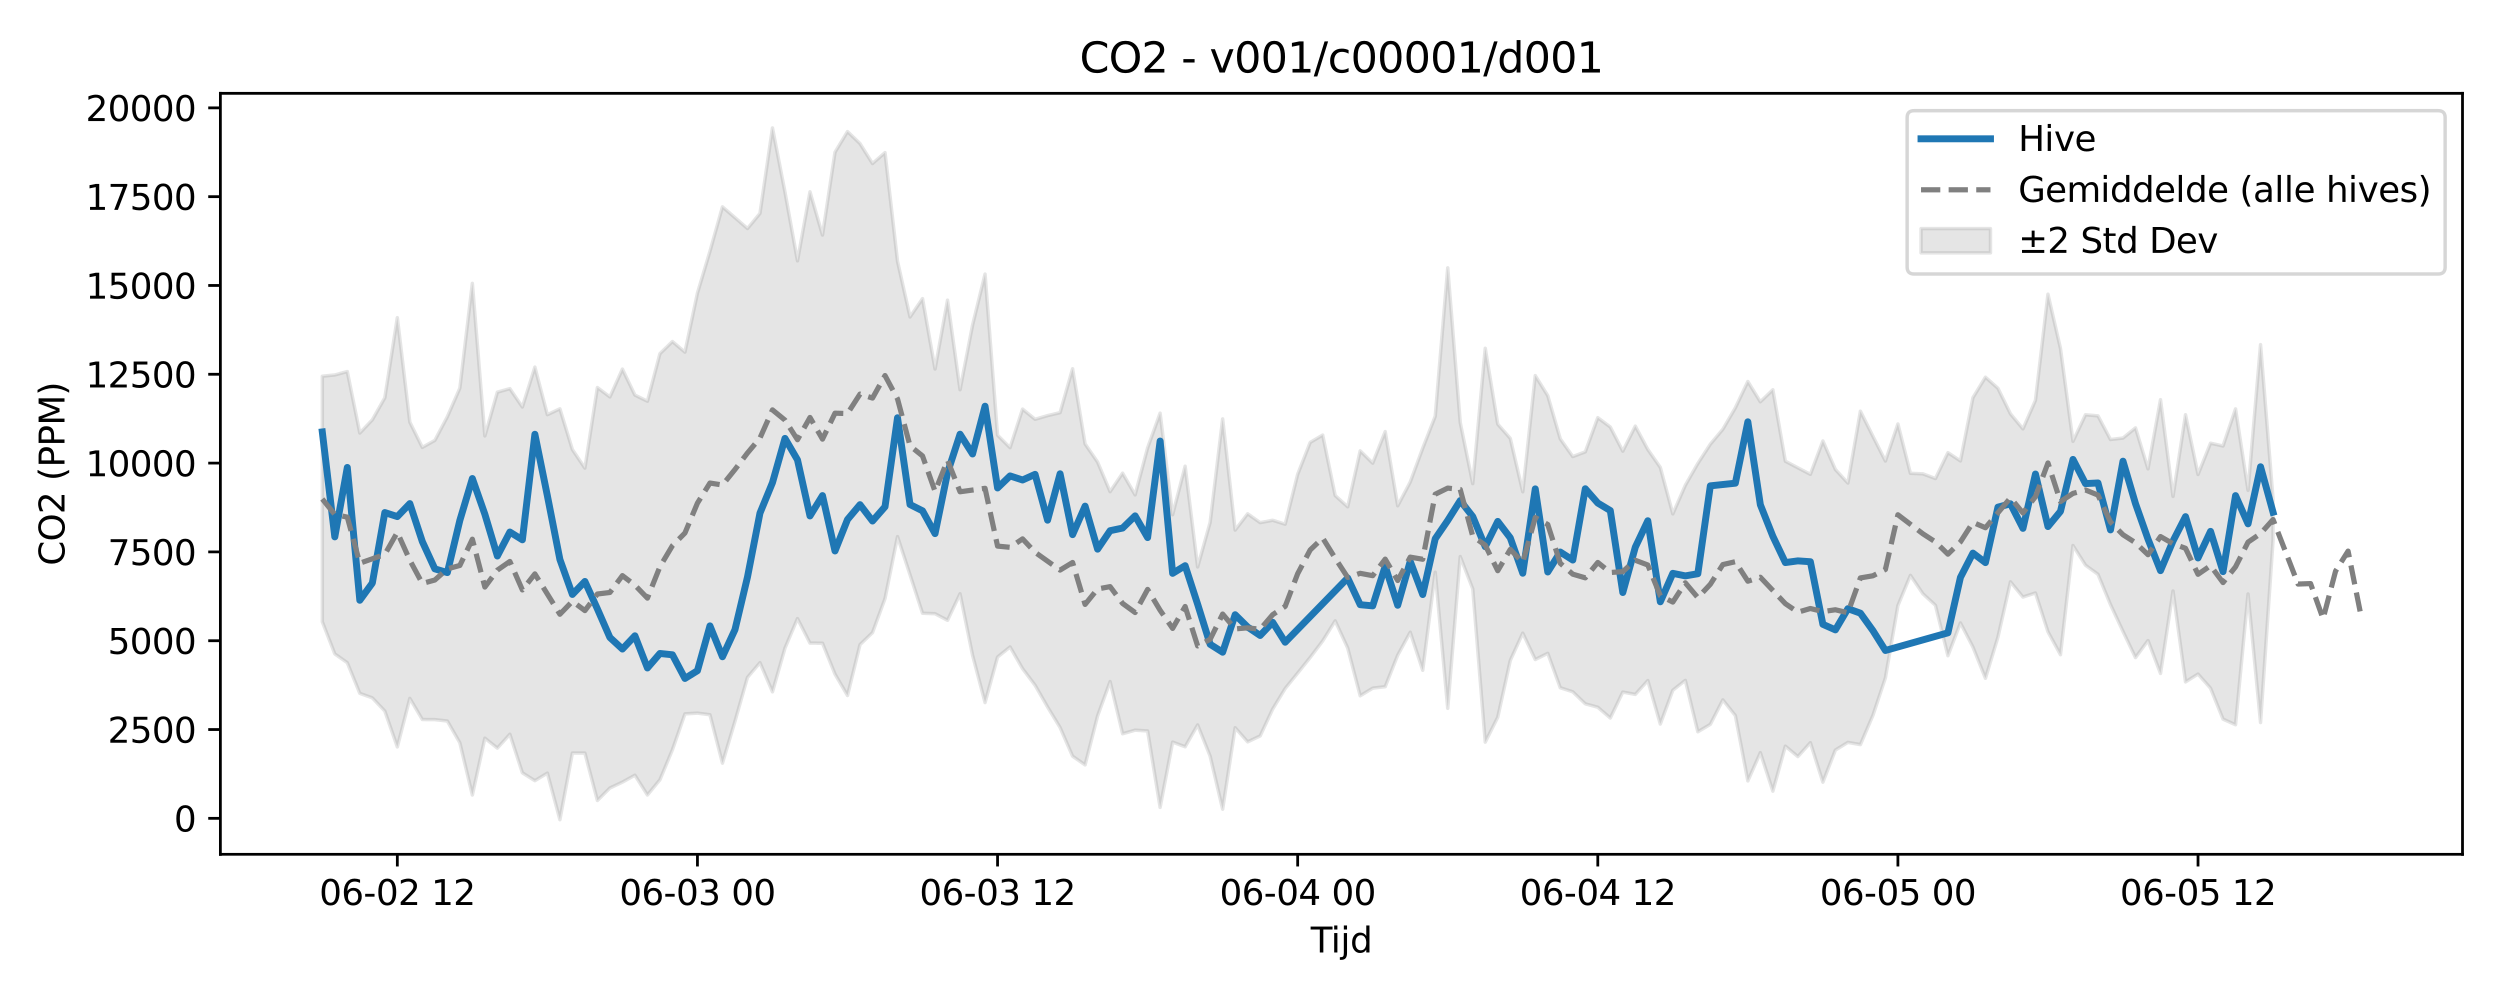 <?xml version="1.0" encoding="utf-8" standalone="no"?>
<!DOCTYPE svg PUBLIC "-//W3C//DTD SVG 1.1//EN"
  "http://www.w3.org/Graphics/SVG/1.1/DTD/svg11.dtd">
<svg xmlns:xlink="http://www.w3.org/1999/xlink" width="720pt" height="288pt" viewBox="0 0 720 288" xmlns="http://www.w3.org/2000/svg" version="1.1">
 <defs>
  <style type="text/css">*{stroke-linejoin: round; stroke-linecap: butt}</style>
 </defs>
 <g id="figure_1">
  <g id="patch_1">
   <path d="M 0 288 
L 720 288 
L 720 0 
L 0 0 
z
" style="fill: #ffffff"/>
  </g>
  <g id="axes_1">
   <g id="patch_2">
    <path d="M 63.47 246.04 
L 709.2 246.04 
L 709.2 26.88 
L 63.47 26.88 
z
" style="fill: #ffffff"/>
   </g>
   <g id="FillBetweenPolyCollection_1">
    <defs>
     <path id="mb7b25cd490" d="M 92.821 -179.649 
L 92.821 -108.94 
L 96.423 -99.675 
L 100.024 -97.133 
L 103.626 -88.314 
L 107.227 -87.012 
L 110.828 -83.213 
L 114.43 -72.883 
L 118.031 -86.874 
L 121.633 -80.772 
L 125.234 -80.747 
L 128.835 -80.342 
L 132.437 -74.076 
L 136.038 -59.028 
L 139.639 -75.405 
L 143.241 -72.541 
L 146.842 -76.539 
L 150.444 -65.428 
L 154.045 -63.16 
L 157.646 -65.345 
L 161.248 -51.922 
L 164.849 -71.128 
L 168.451 -71.117 
L 172.052 -57.455 
L 175.653 -61.055 
L 179.255 -62.745 
L 182.856 -64.737 
L 186.458 -59.037 
L 190.059 -63.426 
L 193.66 -72.067 
L 197.262 -82.403 
L 200.863 -82.618 
L 204.465 -82.153 
L 208.066 -68.209 
L 211.667 -80.244 
L 215.269 -92.896 
L 218.87 -97.152 
L 222.472 -88.748 
L 226.073 -101.334 
L 229.674 -109.847 
L 233.276 -102.78 
L 236.877 -102.758 
L 240.479 -93.853 
L 244.08 -87.694 
L 247.681 -102.353 
L 251.283 -105.808 
L 254.884 -115.62 
L 258.486 -133.458 
L 262.087 -122.473 
L 265.688 -111.38 
L 269.29 -111.251 
L 272.891 -109.346 
L 276.492 -116.989 
L 280.094 -99.314 
L 283.695 -85.659 
L 287.297 -98.775 
L 290.898 -101.677 
L 294.499 -95.427 
L 298.101 -90.651 
L 301.702 -84.391 
L 305.304 -78.47 
L 308.905 -70.212 
L 312.506 -67.707 
L 316.108 -81.826 
L 319.709 -91.708 
L 323.311 -76.673 
L 326.912 -77.708 
L 330.513 -77.48 
L 334.115 -55.468 
L 337.716 -74.274 
L 341.318 -72.922 
L 344.919 -79.229 
L 348.52 -70.224 
L 352.122 -54.949 
L 355.723 -78.418 
L 359.325 -74.336 
L 362.926 -76.053 
L 366.527 -83.774 
L 370.129 -89.702 
L 373.73 -94.149 
L 377.332 -98.644 
L 380.933 -103.402 
L 384.534 -109.195 
L 388.136 -101.37 
L 391.737 -87.606 
L 395.338 -89.803 
L 398.94 -90.233 
L 402.541 -99.302 
L 406.143 -105.922 
L 409.744 -94.956 
L 413.345 -123.201 
L 416.947 -83.991 
L 420.548 -127.722 
L 424.15 -118.406 
L 427.751 -74.262 
L 431.352 -81.434 
L 434.954 -97.772 
L 438.555 -105.661 
L 442.157 -98.048 
L 445.758 -99.842 
L 449.359 -89.931 
L 452.961 -88.764 
L 456.562 -85.301 
L 460.164 -84.313 
L 463.765 -81.213 
L 467.366 -88.68 
L 470.968 -88.005 
L 474.569 -92 
L 478.171 -79.476 
L 481.772 -89.213 
L 485.373 -92.055 
L 488.975 -77.242 
L 492.576 -79.384 
L 496.178 -86.43 
L 499.779 -81.914 
L 503.38 -63.091 
L 506.982 -71.228 
L 510.583 -60.145 
L 514.184 -73.108 
L 517.786 -70.102 
L 521.387 -74.11 
L 524.989 -62.725 
L 528.59 -71.981 
L 532.191 -74.19 
L 535.793 -73.548 
L 539.394 -81.959 
L 542.996 -92.772 
L 546.597 -113.596 
L 550.198 -122.294 
L 553.8 -116.986 
L 557.401 -113.67 
L 561.003 -99.153 
L 564.604 -108.599 
L 568.205 -101.647 
L 571.807 -92.654 
L 575.408 -104.507 
L 579.01 -120.435 
L 582.611 -116.047 
L 586.212 -117.224 
L 589.814 -106.053 
L 593.415 -99.44 
L 597.017 -130.904 
L 600.618 -125.226 
L 604.219 -122.598 
L 607.821 -113.88 
L 611.422 -106.156 
L 615.024 -98.61 
L 618.625 -103.528 
L 622.226 -94.041 
L 625.828 -117.793 
L 629.429 -91.606 
L 633.031 -93.866 
L 636.632 -89.801 
L 640.233 -80.89 
L 643.835 -79.266 
L 647.436 -116.949 
L 651.037 -79.905 
L 654.639 -132.373 
L 654.639 -144.358 
L 654.639 -144.358 
L 651.037 -188.748 
L 647.436 -146.783 
L 643.835 -170.245 
L 640.233 -159.554 
L 636.632 -160.365 
L 633.031 -151.342 
L 629.429 -168.569 
L 625.828 -145.019 
L 622.226 -172.901 
L 618.625 -152.961 
L 615.024 -164.773 
L 611.422 -161.843 
L 607.821 -161.42 
L 604.219 -168.235 
L 600.618 -168.548 
L 597.017 -160.898 
L 593.415 -187.644 
L 589.814 -203.274 
L 586.212 -172.707 
L 582.611 -164.49 
L 579.01 -168.82 
L 575.408 -176.174 
L 571.807 -179.372 
L 568.205 -173.466 
L 564.604 -155.255 
L 561.003 -157.644 
L 557.401 -150.18 
L 553.8 -151.536 
L 550.198 -151.687 
L 546.597 -165.903 
L 542.996 -155.223 
L 539.394 -162.387 
L 535.793 -169.575 
L 532.191 -148.878 
L 528.59 -152.792 
L 524.989 -161.001 
L 521.387 -151.392 
L 517.786 -153.276 
L 514.184 -155.173 
L 510.583 -175.746 
L 506.982 -172.283 
L 503.38 -178.134 
L 499.779 -170.548 
L 496.178 -164.375 
L 492.576 -160.075 
L 488.975 -154.521 
L 485.373 -148.239 
L 481.772 -139.997 
L 478.171 -153.389 
L 474.569 -158.559 
L 470.968 -165.279 
L 467.366 -158.064 
L 463.765 -165.025 
L 460.164 -167.708 
L 456.562 -157.866 
L 452.961 -156.508 
L 449.359 -161.613 
L 445.758 -174.044 
L 442.157 -179.834 
L 438.555 -146.352 
L 434.954 -161.759 
L 431.352 -165.844 
L 427.751 -187.699 
L 424.15 -148.713 
L 420.548 -166.329 
L 416.947 -210.866 
L 413.345 -168.121 
L 409.744 -158.907 
L 406.143 -149.166 
L 402.541 -142.337 
L 398.94 -163.704 
L 395.338 -154.611 
L 391.737 -158.155 
L 388.136 -142.032 
L 384.534 -145.288 
L 380.933 -162.704 
L 377.332 -160.578 
L 373.73 -151.399 
L 370.129 -137.027 
L 366.527 -138.168 
L 362.926 -137.485 
L 359.325 -140.029 
L 355.723 -135.332 
L 352.122 -167.361 
L 348.52 -137.544 
L 344.919 -124.718 
L 341.318 -153.734 
L 337.716 -139.76 
L 334.115 -169.011 
L 330.513 -159.015 
L 326.912 -145.474 
L 323.311 -151.736 
L 319.709 -146.394 
L 316.108 -154.927 
L 312.506 -160.161 
L 308.905 -181.798 
L 305.304 -169.161 
L 301.702 -168.302 
L 298.101 -167.244 
L 294.499 -170.182 
L 290.898 -159.071 
L 287.297 -162.669 
L 283.695 -209.066 
L 280.094 -194.357 
L 276.492 -175.751 
L 272.891 -201.558 
L 269.29 -181.722 
L 265.688 -201.997 
L 262.087 -196.712 
L 258.486 -212.756 
L 254.884 -244.054 
L 251.283 -240.908 
L 247.681 -246.646 
L 244.08 -250.106 
L 240.479 -244.151 
L 236.877 -220.302 
L 233.276 -232.76 
L 229.674 -212.872 
L 226.073 -232.686 
L 222.472 -251.158 
L 218.87 -226.536 
L 215.269 -222.183 
L 211.667 -225.323 
L 208.066 -228.429 
L 204.465 -215.618 
L 200.863 -203.591 
L 197.262 -186.586 
L 193.66 -189.642 
L 190.059 -186.147 
L 186.458 -172.445 
L 182.856 -174.217 
L 179.255 -181.702 
L 175.653 -173.677 
L 172.052 -176.391 
L 168.451 -153.179 
L 164.849 -158.526 
L 161.248 -170.269 
L 157.646 -168.569 
L 154.045 -182.279 
L 150.444 -170.776 
L 146.842 -176.071 
L 143.241 -175.058 
L 139.639 -162.447 
L 136.038 -206.391 
L 132.437 -176.218 
L 128.835 -167.98 
L 125.234 -161.168 
L 121.633 -159.151 
L 118.031 -166.44 
L 114.43 -196.514 
L 110.828 -173.44 
L 107.227 -167.089 
L 103.626 -163.283 
L 100.024 -180.995 
L 96.423 -180.016 
L 92.821 -179.649 
z
" style="stroke: #808080; stroke-opacity: 0.2"/>
    </defs>
    <g clip-path="url(#p6c49839251)">
     <use xlink:href="#mb7b25cd490" x="0" y="288" style="fill: #808080; fill-opacity: 0.2; stroke: #808080; stroke-opacity: 0.2"/>
    </g>
   </g>
   <g id="matplotlib.axis_1">
    <g id="xtick_1">
     <g id="line2d_1">
      <defs>
       <path id="mc480ffbf73" d="M 0 0 
L 0 3.5 
" style="stroke: #000000; stroke-width: 0.8"/>
      </defs>
      <g>
       <use xlink:href="#mc480ffbf73" x="114.43" y="246.04" style="stroke: #000000; stroke-width: 0.8"/>
      </g>
     </g>
     <g id="text_1">
      <!-- 06-02 12 -->
      <g transform="translate(91.949 260.638) scale(0.1 -0.1)">
       <defs>
        <path id="DejaVuSans-30" d="M 2034 4250 
Q 1547 4250 1301 3770 
Q 1056 3291 1056 2328 
Q 1056 1369 1301 889 
Q 1547 409 2034 409 
Q 2525 409 2770 889 
Q 3016 1369 3016 2328 
Q 3016 3291 2770 3770 
Q 2525 4250 2034 4250 
z
M 2034 4750 
Q 2819 4750 3233 4129 
Q 3647 3509 3647 2328 
Q 3647 1150 3233 529 
Q 2819 -91 2034 -91 
Q 1250 -91 836 529 
Q 422 1150 422 2328 
Q 422 3509 836 4129 
Q 1250 4750 2034 4750 
z
" transform="scale(0.016)"/>
        <path id="DejaVuSans-36" d="M 2113 2584 
Q 1688 2584 1439 2293 
Q 1191 2003 1191 1497 
Q 1191 994 1439 701 
Q 1688 409 2113 409 
Q 2538 409 2786 701 
Q 3034 994 3034 1497 
Q 3034 2003 2786 2293 
Q 2538 2584 2113 2584 
z
M 3366 4563 
L 3366 3988 
Q 3128 4100 2886 4159 
Q 2644 4219 2406 4219 
Q 1781 4219 1451 3797 
Q 1122 3375 1075 2522 
Q 1259 2794 1537 2939 
Q 1816 3084 2150 3084 
Q 2853 3084 3261 2657 
Q 3669 2231 3669 1497 
Q 3669 778 3244 343 
Q 2819 -91 2113 -91 
Q 1303 -91 875 529 
Q 447 1150 447 2328 
Q 447 3434 972 4092 
Q 1497 4750 2381 4750 
Q 2619 4750 2861 4703 
Q 3103 4656 3366 4563 
z
" transform="scale(0.016)"/>
        <path id="DejaVuSans-2d" d="M 313 2009 
L 1997 2009 
L 1997 1497 
L 313 1497 
L 313 2009 
z
" transform="scale(0.016)"/>
        <path id="DejaVuSans-32" d="M 1228 531 
L 3431 531 
L 3431 0 
L 469 0 
L 469 531 
Q 828 903 1448 1529 
Q 2069 2156 2228 2338 
Q 2531 2678 2651 2914 
Q 2772 3150 2772 3378 
Q 2772 3750 2511 3984 
Q 2250 4219 1831 4219 
Q 1534 4219 1204 4116 
Q 875 4013 500 3803 
L 500 4441 
Q 881 4594 1212 4672 
Q 1544 4750 1819 4750 
Q 2544 4750 2975 4387 
Q 3406 4025 3406 3419 
Q 3406 3131 3298 2873 
Q 3191 2616 2906 2266 
Q 2828 2175 2409 1742 
Q 1991 1309 1228 531 
z
" transform="scale(0.016)"/>
        <path id="DejaVuSans-20" transform="scale(0.016)"/>
        <path id="DejaVuSans-31" d="M 794 531 
L 1825 531 
L 1825 4091 
L 703 3866 
L 703 4441 
L 1819 4666 
L 2450 4666 
L 2450 531 
L 3481 531 
L 3481 0 
L 794 0 
L 794 531 
z
" transform="scale(0.016)"/>
       </defs>
       <use xlink:href="#DejaVuSans-30"/>
       <use xlink:href="#DejaVuSans-36" transform="translate(63.623 0)"/>
       <use xlink:href="#DejaVuSans-2d" transform="translate(127.246 0)"/>
       <use xlink:href="#DejaVuSans-30" transform="translate(163.33 0)"/>
       <use xlink:href="#DejaVuSans-32" transform="translate(226.953 0)"/>
       <use xlink:href="#DejaVuSans-20" transform="translate(290.576 0)"/>
       <use xlink:href="#DejaVuSans-31" transform="translate(322.363 0)"/>
       <use xlink:href="#DejaVuSans-32" transform="translate(385.986 0)"/>
      </g>
     </g>
    </g>
    <g id="xtick_2">
     <g id="line2d_2">
      <g>
       <use xlink:href="#mc480ffbf73" x="200.863" y="246.04" style="stroke: #000000; stroke-width: 0.8"/>
      </g>
     </g>
     <g id="text_2">
      <!-- 06-03 00 -->
      <g transform="translate(178.383 260.638) scale(0.1 -0.1)">
       <defs>
        <path id="DejaVuSans-33" d="M 2597 2516 
Q 3050 2419 3304 2112 
Q 3559 1806 3559 1356 
Q 3559 666 3084 287 
Q 2609 -91 1734 -91 
Q 1441 -91 1130 -33 
Q 819 25 488 141 
L 488 750 
Q 750 597 1062 519 
Q 1375 441 1716 441 
Q 2309 441 2620 675 
Q 2931 909 2931 1356 
Q 2931 1769 2642 2001 
Q 2353 2234 1838 2234 
L 1294 2234 
L 1294 2753 
L 1863 2753 
Q 2328 2753 2575 2939 
Q 2822 3125 2822 3475 
Q 2822 3834 2567 4026 
Q 2313 4219 1838 4219 
Q 1578 4219 1281 4162 
Q 984 4106 628 3988 
L 628 4550 
Q 988 4650 1302 4700 
Q 1616 4750 1894 4750 
Q 2613 4750 3031 4423 
Q 3450 4097 3450 3541 
Q 3450 3153 3228 2886 
Q 3006 2619 2597 2516 
z
" transform="scale(0.016)"/>
       </defs>
       <use xlink:href="#DejaVuSans-30"/>
       <use xlink:href="#DejaVuSans-36" transform="translate(63.623 0)"/>
       <use xlink:href="#DejaVuSans-2d" transform="translate(127.246 0)"/>
       <use xlink:href="#DejaVuSans-30" transform="translate(163.33 0)"/>
       <use xlink:href="#DejaVuSans-33" transform="translate(226.953 0)"/>
       <use xlink:href="#DejaVuSans-20" transform="translate(290.576 0)"/>
       <use xlink:href="#DejaVuSans-30" transform="translate(322.363 0)"/>
       <use xlink:href="#DejaVuSans-30" transform="translate(385.986 0)"/>
      </g>
     </g>
    </g>
    <g id="xtick_3">
     <g id="line2d_3">
      <g>
       <use xlink:href="#mc480ffbf73" x="287.297" y="246.04" style="stroke: #000000; stroke-width: 0.8"/>
      </g>
     </g>
     <g id="text_3">
      <!-- 06-03 12 -->
      <g transform="translate(264.816 260.638) scale(0.1 -0.1)">
       <use xlink:href="#DejaVuSans-30"/>
       <use xlink:href="#DejaVuSans-36" transform="translate(63.623 0)"/>
       <use xlink:href="#DejaVuSans-2d" transform="translate(127.246 0)"/>
       <use xlink:href="#DejaVuSans-30" transform="translate(163.33 0)"/>
       <use xlink:href="#DejaVuSans-33" transform="translate(226.953 0)"/>
       <use xlink:href="#DejaVuSans-20" transform="translate(290.576 0)"/>
       <use xlink:href="#DejaVuSans-31" transform="translate(322.363 0)"/>
       <use xlink:href="#DejaVuSans-32" transform="translate(385.986 0)"/>
      </g>
     </g>
    </g>
    <g id="xtick_4">
     <g id="line2d_4">
      <g>
       <use xlink:href="#mc480ffbf73" x="373.73" y="246.04" style="stroke: #000000; stroke-width: 0.8"/>
      </g>
     </g>
     <g id="text_4">
      <!-- 06-04 00 -->
      <g transform="translate(351.25 260.638) scale(0.1 -0.1)">
       <defs>
        <path id="DejaVuSans-34" d="M 2419 4116 
L 825 1625 
L 2419 1625 
L 2419 4116 
z
M 2253 4666 
L 3047 4666 
L 3047 1625 
L 3713 1625 
L 3713 1100 
L 3047 1100 
L 3047 0 
L 2419 0 
L 2419 1100 
L 313 1100 
L 313 1709 
L 2253 4666 
z
" transform="scale(0.016)"/>
       </defs>
       <use xlink:href="#DejaVuSans-30"/>
       <use xlink:href="#DejaVuSans-36" transform="translate(63.623 0)"/>
       <use xlink:href="#DejaVuSans-2d" transform="translate(127.246 0)"/>
       <use xlink:href="#DejaVuSans-30" transform="translate(163.33 0)"/>
       <use xlink:href="#DejaVuSans-34" transform="translate(226.953 0)"/>
       <use xlink:href="#DejaVuSans-20" transform="translate(290.576 0)"/>
       <use xlink:href="#DejaVuSans-30" transform="translate(322.363 0)"/>
       <use xlink:href="#DejaVuSans-30" transform="translate(385.986 0)"/>
      </g>
     </g>
    </g>
    <g id="xtick_5">
     <g id="line2d_5">
      <g>
       <use xlink:href="#mc480ffbf73" x="460.164" y="246.04" style="stroke: #000000; stroke-width: 0.8"/>
      </g>
     </g>
     <g id="text_5">
      <!-- 06-04 12 -->
      <g transform="translate(437.683 260.638) scale(0.1 -0.1)">
       <use xlink:href="#DejaVuSans-30"/>
       <use xlink:href="#DejaVuSans-36" transform="translate(63.623 0)"/>
       <use xlink:href="#DejaVuSans-2d" transform="translate(127.246 0)"/>
       <use xlink:href="#DejaVuSans-30" transform="translate(163.33 0)"/>
       <use xlink:href="#DejaVuSans-34" transform="translate(226.953 0)"/>
       <use xlink:href="#DejaVuSans-20" transform="translate(290.576 0)"/>
       <use xlink:href="#DejaVuSans-31" transform="translate(322.363 0)"/>
       <use xlink:href="#DejaVuSans-32" transform="translate(385.986 0)"/>
      </g>
     </g>
    </g>
    <g id="xtick_6">
     <g id="line2d_6">
      <g>
       <use xlink:href="#mc480ffbf73" x="546.597" y="246.04" style="stroke: #000000; stroke-width: 0.8"/>
      </g>
     </g>
     <g id="text_6">
      <!-- 06-05 00 -->
      <g transform="translate(524.117 260.638) scale(0.1 -0.1)">
       <defs>
        <path id="DejaVuSans-35" d="M 691 4666 
L 3169 4666 
L 3169 4134 
L 1269 4134 
L 1269 2991 
Q 1406 3038 1543 3061 
Q 1681 3084 1819 3084 
Q 2600 3084 3056 2656 
Q 3513 2228 3513 1497 
Q 3513 744 3044 326 
Q 2575 -91 1722 -91 
Q 1428 -91 1123 -41 
Q 819 9 494 109 
L 494 744 
Q 775 591 1075 516 
Q 1375 441 1709 441 
Q 2250 441 2565 725 
Q 2881 1009 2881 1497 
Q 2881 1984 2565 2268 
Q 2250 2553 1709 2553 
Q 1456 2553 1204 2497 
Q 953 2441 691 2322 
L 691 4666 
z
" transform="scale(0.016)"/>
       </defs>
       <use xlink:href="#DejaVuSans-30"/>
       <use xlink:href="#DejaVuSans-36" transform="translate(63.623 0)"/>
       <use xlink:href="#DejaVuSans-2d" transform="translate(127.246 0)"/>
       <use xlink:href="#DejaVuSans-30" transform="translate(163.33 0)"/>
       <use xlink:href="#DejaVuSans-35" transform="translate(226.953 0)"/>
       <use xlink:href="#DejaVuSans-20" transform="translate(290.576 0)"/>
       <use xlink:href="#DejaVuSans-30" transform="translate(322.363 0)"/>
       <use xlink:href="#DejaVuSans-30" transform="translate(385.986 0)"/>
      </g>
     </g>
    </g>
    <g id="xtick_7">
     <g id="line2d_7">
      <g>
       <use xlink:href="#mc480ffbf73" x="633.031" y="246.04" style="stroke: #000000; stroke-width: 0.8"/>
      </g>
     </g>
     <g id="text_7">
      <!-- 06-05 12 -->
      <g transform="translate(610.55 260.638) scale(0.1 -0.1)">
       <use xlink:href="#DejaVuSans-30"/>
       <use xlink:href="#DejaVuSans-36" transform="translate(63.623 0)"/>
       <use xlink:href="#DejaVuSans-2d" transform="translate(127.246 0)"/>
       <use xlink:href="#DejaVuSans-30" transform="translate(163.33 0)"/>
       <use xlink:href="#DejaVuSans-35" transform="translate(226.953 0)"/>
       <use xlink:href="#DejaVuSans-20" transform="translate(290.576 0)"/>
       <use xlink:href="#DejaVuSans-31" transform="translate(322.363 0)"/>
       <use xlink:href="#DejaVuSans-32" transform="translate(385.986 0)"/>
      </g>
     </g>
    </g>
    <g id="text_8">
     <!-- Tijd -->
     <g transform="translate(377.485 274.317) scale(0.1 -0.1)">
      <defs>
       <path id="DejaVuSans-54" d="M -19 4666 
L 3928 4666 
L 3928 4134 
L 2272 4134 
L 2272 0 
L 1638 0 
L 1638 4134 
L -19 4134 
L -19 4666 
z
" transform="scale(0.016)"/>
       <path id="DejaVuSans-69" d="M 603 3500 
L 1178 3500 
L 1178 0 
L 603 0 
L 603 3500 
z
M 603 4863 
L 1178 4863 
L 1178 4134 
L 603 4134 
L 603 4863 
z
" transform="scale(0.016)"/>
       <path id="DejaVuSans-6a" d="M 603 3500 
L 1178 3500 
L 1178 -63 
Q 1178 -731 923 -1031 
Q 669 -1331 103 -1331 
L -116 -1331 
L -116 -844 
L 38 -844 
Q 366 -844 484 -692 
Q 603 -541 603 -63 
L 603 3500 
z
M 603 4863 
L 1178 4863 
L 1178 4134 
L 603 4134 
L 603 4863 
z
" transform="scale(0.016)"/>
       <path id="DejaVuSans-64" d="M 2906 2969 
L 2906 4863 
L 3481 4863 
L 3481 0 
L 2906 0 
L 2906 525 
Q 2725 213 2448 61 
Q 2172 -91 1784 -91 
Q 1150 -91 751 415 
Q 353 922 353 1747 
Q 353 2572 751 3078 
Q 1150 3584 1784 3584 
Q 2172 3584 2448 3432 
Q 2725 3281 2906 2969 
z
M 947 1747 
Q 947 1113 1208 752 
Q 1469 391 1925 391 
Q 2381 391 2643 752 
Q 2906 1113 2906 1747 
Q 2906 2381 2643 2742 
Q 2381 3103 1925 3103 
Q 1469 3103 1208 2742 
Q 947 2381 947 1747 
z
" transform="scale(0.016)"/>
      </defs>
      <use xlink:href="#DejaVuSans-54"/>
      <use xlink:href="#DejaVuSans-69" transform="translate(57.959 0)"/>
      <use xlink:href="#DejaVuSans-6a" transform="translate(85.742 0)"/>
      <use xlink:href="#DejaVuSans-64" transform="translate(113.525 0)"/>
     </g>
    </g>
   </g>
   <g id="matplotlib.axis_2">
    <g id="ytick_1">
     <g id="line2d_8">
      <defs>
       <path id="m40857c6052" d="M 0 0 
L -3.5 0 
" style="stroke: #000000; stroke-width: 0.8"/>
      </defs>
      <g>
       <use xlink:href="#m40857c6052" x="63.47" y="235.682" style="stroke: #000000; stroke-width: 0.8"/>
      </g>
     </g>
     <g id="text_9">
      <!-- 0 -->
      <g transform="translate(50.108 239.481) scale(0.1 -0.1)">
       <use xlink:href="#DejaVuSans-30"/>
      </g>
     </g>
    </g>
    <g id="ytick_2">
     <g id="line2d_9">
      <g>
       <use xlink:href="#m40857c6052" x="63.47" y="210.104" style="stroke: #000000; stroke-width: 0.8"/>
      </g>
     </g>
     <g id="text_10">
      <!-- 2500 -->
      <g transform="translate(31.02 213.903) scale(0.1 -0.1)">
       <use xlink:href="#DejaVuSans-32"/>
       <use xlink:href="#DejaVuSans-35" transform="translate(63.623 0)"/>
       <use xlink:href="#DejaVuSans-30" transform="translate(127.246 0)"/>
       <use xlink:href="#DejaVuSans-30" transform="translate(190.869 0)"/>
      </g>
     </g>
    </g>
    <g id="ytick_3">
     <g id="line2d_10">
      <g>
       <use xlink:href="#m40857c6052" x="63.47" y="184.527" style="stroke: #000000; stroke-width: 0.8"/>
      </g>
     </g>
     <g id="text_11">
      <!-- 5000 -->
      <g transform="translate(31.02 188.326) scale(0.1 -0.1)">
       <use xlink:href="#DejaVuSans-35"/>
       <use xlink:href="#DejaVuSans-30" transform="translate(63.623 0)"/>
       <use xlink:href="#DejaVuSans-30" transform="translate(127.246 0)"/>
       <use xlink:href="#DejaVuSans-30" transform="translate(190.869 0)"/>
      </g>
     </g>
    </g>
    <g id="ytick_4">
     <g id="line2d_11">
      <g>
       <use xlink:href="#m40857c6052" x="63.47" y="158.949" style="stroke: #000000; stroke-width: 0.8"/>
      </g>
     </g>
     <g id="text_12">
      <!-- 7500 -->
      <g transform="translate(31.02 162.749) scale(0.1 -0.1)">
       <defs>
        <path id="DejaVuSans-37" d="M 525 4666 
L 3525 4666 
L 3525 4397 
L 1831 0 
L 1172 0 
L 2766 4134 
L 525 4134 
L 525 4666 
z
" transform="scale(0.016)"/>
       </defs>
       <use xlink:href="#DejaVuSans-37"/>
       <use xlink:href="#DejaVuSans-35" transform="translate(63.623 0)"/>
       <use xlink:href="#DejaVuSans-30" transform="translate(127.246 0)"/>
       <use xlink:href="#DejaVuSans-30" transform="translate(190.869 0)"/>
      </g>
     </g>
    </g>
    <g id="ytick_5">
     <g id="line2d_12">
      <g>
       <use xlink:href="#m40857c6052" x="63.47" y="133.372" style="stroke: #000000; stroke-width: 0.8"/>
      </g>
     </g>
     <g id="text_13">
      <!-- 10000 -->
      <g transform="translate(24.657 137.171) scale(0.1 -0.1)">
       <use xlink:href="#DejaVuSans-31"/>
       <use xlink:href="#DejaVuSans-30" transform="translate(63.623 0)"/>
       <use xlink:href="#DejaVuSans-30" transform="translate(127.246 0)"/>
       <use xlink:href="#DejaVuSans-30" transform="translate(190.869 0)"/>
       <use xlink:href="#DejaVuSans-30" transform="translate(254.492 0)"/>
      </g>
     </g>
    </g>
    <g id="ytick_6">
     <g id="line2d_13">
      <g>
       <use xlink:href="#m40857c6052" x="63.47" y="107.795" style="stroke: #000000; stroke-width: 0.8"/>
      </g>
     </g>
     <g id="text_14">
      <!-- 12500 -->
      <g transform="translate(24.657 111.594) scale(0.1 -0.1)">
       <use xlink:href="#DejaVuSans-31"/>
       <use xlink:href="#DejaVuSans-32" transform="translate(63.623 0)"/>
       <use xlink:href="#DejaVuSans-35" transform="translate(127.246 0)"/>
       <use xlink:href="#DejaVuSans-30" transform="translate(190.869 0)"/>
       <use xlink:href="#DejaVuSans-30" transform="translate(254.492 0)"/>
      </g>
     </g>
    </g>
    <g id="ytick_7">
     <g id="line2d_14">
      <g>
       <use xlink:href="#m40857c6052" x="63.47" y="82.217" style="stroke: #000000; stroke-width: 0.8"/>
      </g>
     </g>
     <g id="text_15">
      <!-- 15000 -->
      <g transform="translate(24.657 86.016) scale(0.1 -0.1)">
       <use xlink:href="#DejaVuSans-31"/>
       <use xlink:href="#DejaVuSans-35" transform="translate(63.623 0)"/>
       <use xlink:href="#DejaVuSans-30" transform="translate(127.246 0)"/>
       <use xlink:href="#DejaVuSans-30" transform="translate(190.869 0)"/>
       <use xlink:href="#DejaVuSans-30" transform="translate(254.492 0)"/>
      </g>
     </g>
    </g>
    <g id="ytick_8">
     <g id="line2d_15">
      <g>
       <use xlink:href="#m40857c6052" x="63.47" y="56.64" style="stroke: #000000; stroke-width: 0.8"/>
      </g>
     </g>
     <g id="text_16">
      <!-- 17500 -->
      <g transform="translate(24.657 60.439) scale(0.1 -0.1)">
       <use xlink:href="#DejaVuSans-31"/>
       <use xlink:href="#DejaVuSans-37" transform="translate(63.623 0)"/>
       <use xlink:href="#DejaVuSans-35" transform="translate(127.246 0)"/>
       <use xlink:href="#DejaVuSans-30" transform="translate(190.869 0)"/>
       <use xlink:href="#DejaVuSans-30" transform="translate(254.492 0)"/>
      </g>
     </g>
    </g>
    <g id="ytick_9">
     <g id="line2d_16">
      <g>
       <use xlink:href="#m40857c6052" x="63.47" y="31.062" style="stroke: #000000; stroke-width: 0.8"/>
      </g>
     </g>
     <g id="text_17">
      <!-- 20000 -->
      <g transform="translate(24.657 34.862) scale(0.1 -0.1)">
       <use xlink:href="#DejaVuSans-32"/>
       <use xlink:href="#DejaVuSans-30" transform="translate(63.623 0)"/>
       <use xlink:href="#DejaVuSans-30" transform="translate(127.246 0)"/>
       <use xlink:href="#DejaVuSans-30" transform="translate(190.869 0)"/>
       <use xlink:href="#DejaVuSans-30" transform="translate(254.492 0)"/>
      </g>
     </g>
    </g>
    <g id="text_18">
     <!-- CO2 (PPM) -->
     <g transform="translate(18.578 162.903) rotate(-90) scale(0.1 -0.1)">
      <defs>
       <path id="DejaVuSans-43" d="M 4122 4306 
L 4122 3641 
Q 3803 3938 3442 4084 
Q 3081 4231 2675 4231 
Q 1875 4231 1450 3742 
Q 1025 3253 1025 2328 
Q 1025 1406 1450 917 
Q 1875 428 2675 428 
Q 3081 428 3442 575 
Q 3803 722 4122 1019 
L 4122 359 
Q 3791 134 3420 21 
Q 3050 -91 2638 -91 
Q 1578 -91 968 557 
Q 359 1206 359 2328 
Q 359 3453 968 4101 
Q 1578 4750 2638 4750 
Q 3056 4750 3426 4639 
Q 3797 4528 4122 4306 
z
" transform="scale(0.016)"/>
       <path id="DejaVuSans-4f" d="M 2522 4238 
Q 1834 4238 1429 3725 
Q 1025 3213 1025 2328 
Q 1025 1447 1429 934 
Q 1834 422 2522 422 
Q 3209 422 3611 934 
Q 4013 1447 4013 2328 
Q 4013 3213 3611 3725 
Q 3209 4238 2522 4238 
z
M 2522 4750 
Q 3503 4750 4090 4092 
Q 4678 3434 4678 2328 
Q 4678 1225 4090 567 
Q 3503 -91 2522 -91 
Q 1538 -91 948 565 
Q 359 1222 359 2328 
Q 359 3434 948 4092 
Q 1538 4750 2522 4750 
z
" transform="scale(0.016)"/>
       <path id="DejaVuSans-28" d="M 1984 4856 
Q 1566 4138 1362 3434 
Q 1159 2731 1159 2009 
Q 1159 1288 1364 580 
Q 1569 -128 1984 -844 
L 1484 -844 
Q 1016 -109 783 600 
Q 550 1309 550 2009 
Q 550 2706 781 3412 
Q 1013 4119 1484 4856 
L 1984 4856 
z
" transform="scale(0.016)"/>
       <path id="DejaVuSans-50" d="M 1259 4147 
L 1259 2394 
L 2053 2394 
Q 2494 2394 2734 2622 
Q 2975 2850 2975 3272 
Q 2975 3691 2734 3919 
Q 2494 4147 2053 4147 
L 1259 4147 
z
M 628 4666 
L 2053 4666 
Q 2838 4666 3239 4311 
Q 3641 3956 3641 3272 
Q 3641 2581 3239 2228 
Q 2838 1875 2053 1875 
L 1259 1875 
L 1259 0 
L 628 0 
L 628 4666 
z
" transform="scale(0.016)"/>
       <path id="DejaVuSans-4d" d="M 628 4666 
L 1569 4666 
L 2759 1491 
L 3956 4666 
L 4897 4666 
L 4897 0 
L 4281 0 
L 4281 4097 
L 3078 897 
L 2444 897 
L 1241 4097 
L 1241 0 
L 628 0 
L 628 4666 
z
" transform="scale(0.016)"/>
       <path id="DejaVuSans-29" d="M 513 4856 
L 1013 4856 
Q 1481 4119 1714 3412 
Q 1947 2706 1947 2009 
Q 1947 1309 1714 600 
Q 1481 -109 1013 -844 
L 513 -844 
Q 928 -128 1133 580 
Q 1338 1288 1338 2009 
Q 1338 2731 1133 3434 
Q 928 4138 513 4856 
z
" transform="scale(0.016)"/>
      </defs>
      <use xlink:href="#DejaVuSans-43"/>
      <use xlink:href="#DejaVuSans-4f" transform="translate(69.824 0)"/>
      <use xlink:href="#DejaVuSans-32" transform="translate(148.535 0)"/>
      <use xlink:href="#DejaVuSans-20" transform="translate(212.158 0)"/>
      <use xlink:href="#DejaVuSans-28" transform="translate(243.945 0)"/>
      <use xlink:href="#DejaVuSans-50" transform="translate(282.959 0)"/>
      <use xlink:href="#DejaVuSans-50" transform="translate(343.262 0)"/>
      <use xlink:href="#DejaVuSans-4d" transform="translate(403.564 0)"/>
      <use xlink:href="#DejaVuSans-29" transform="translate(489.844 0)"/>
     </g>
    </g>
   </g>
   <g id="line2d_17">
    <path d="M 92.821 124.399 
L 96.423 154.617 
L 100.024 134.63 
L 103.626 172.874 
L 107.227 167.927 
L 110.828 147.613 
L 114.43 148.776 
L 118.031 145.04 
L 121.633 155.976 
L 125.234 163.833 
L 128.835 164.904 
L 132.437 149.857 
L 136.038 137.817 
L 139.639 148.098 
L 143.241 160.131 
L 146.842 153.225 
L 150.444 155.461 
L 154.045 125.075 
L 157.646 142.795 
L 161.248 161.118 
L 164.849 171.199 
L 168.451 167.462 
L 172.052 175.367 
L 175.653 183.599 
L 179.255 186.924 
L 182.856 183.112 
L 186.458 192.374 
L 190.059 188.2 
L 193.66 188.578 
L 197.262 195.395 
L 200.863 193.162 
L 204.465 180.254 
L 208.066 189.144 
L 211.667 181.352 
L 215.269 166.21 
L 218.87 147.777 
L 222.472 138.999 
L 226.073 126.261 
L 229.674 132.444 
L 233.276 148.591 
L 236.877 142.733 
L 240.479 158.677 
L 244.08 149.626 
L 247.681 145.347 
L 251.283 150.054 
L 254.884 145.941 
L 258.486 120.314 
L 262.087 145.305 
L 265.688 147.119 
L 269.29 153.68 
L 272.891 136.148 
L 276.492 125.054 
L 280.094 130.743 
L 283.695 116.992 
L 287.297 140.534 
L 290.898 137.062 
L 294.499 138.237 
L 298.101 136.615 
L 301.702 149.813 
L 305.304 136.455 
L 308.905 153.977 
L 312.506 145.772 
L 316.108 158.158 
L 319.709 152.841 
L 323.311 152.081 
L 326.912 148.57 
L 330.513 154.821 
L 334.115 127.029 
L 337.716 165.122 
L 341.318 162.919 
L 344.919 174.02 
L 348.52 185.557 
L 352.122 187.838 
L 355.723 177.041 
L 359.325 180.591 
L 362.926 183.019 
L 366.527 179.224 
L 370.129 184.962 
L 388.136 166.469 
L 391.737 174.153 
L 395.338 174.49 
L 398.94 163.066 
L 402.541 174.316 
L 406.143 161.664 
L 409.744 171.227 
L 413.345 155.154 
L 416.947 149.888 
L 420.548 144.172 
L 424.15 148.78 
L 427.751 157.44 
L 431.352 150.171 
L 434.954 154.884 
L 438.555 165.088 
L 442.157 140.8 
L 445.758 164.73 
L 449.359 158.985 
L 452.961 161.292 
L 456.562 140.762 
L 460.164 144.875 
L 463.765 147.041 
L 467.366 170.643 
L 470.968 157.582 
L 474.569 149.98 
L 478.171 173.314 
L 481.772 165.122 
L 485.373 165.855 
L 488.975 165.236 
L 492.576 139.923 
L 499.779 139.159 
L 503.38 121.484 
L 506.982 145.373 
L 510.583 154.451 
L 514.184 162.019 
L 517.786 161.531 
L 521.387 161.777 
L 524.989 179.804 
L 528.59 181.403 
L 532.191 175.298 
L 535.793 176.594 
L 539.394 181.608 
L 542.996 187.34 
L 561.003 182.256 
L 564.604 166.295 
L 568.205 159.297 
L 571.807 162.029 
L 575.408 146.058 
L 579.01 145.097 
L 582.611 152.166 
L 586.212 136.523 
L 589.814 151.648 
L 593.415 147.276 
L 597.017 132.318 
L 600.618 139.28 
L 604.219 139.091 
L 607.821 152.611 
L 611.422 132.826 
L 615.024 145.056 
L 618.625 155.266 
L 622.226 164.345 
L 625.828 155.808 
L 629.429 148.795 
L 633.031 160.692 
L 636.632 153.036 
L 640.233 164.631 
L 643.835 142.738 
L 647.436 150.86 
L 651.037 134.433 
L 654.639 147.516 
L 654.639 147.516 
" clip-path="url(#p6c49839251)" style="fill: none; stroke: #1f77b4; stroke-width: 2; stroke-linecap: square"/>
   </g>
   <g id="line2d_18">
    <path d="M 92.821 143.705 
L 96.423 148.155 
L 100.024 148.936 
L 103.626 162.202 
L 110.828 159.673 
L 114.43 153.301 
L 118.031 161.343 
L 121.633 168.038 
L 125.234 167.043 
L 128.835 163.839 
L 132.437 162.853 
L 136.038 155.29 
L 139.639 169.074 
L 143.241 164.201 
L 146.842 161.695 
L 150.444 169.898 
L 154.045 165.281 
L 161.248 176.905 
L 164.849 173.173 
L 168.451 175.852 
L 172.052 171.077 
L 175.653 170.634 
L 179.255 165.777 
L 182.856 168.523 
L 186.458 172.259 
L 190.059 163.213 
L 193.66 157.145 
L 197.262 153.506 
L 200.863 144.895 
L 204.465 139.115 
L 208.066 139.681 
L 211.667 135.216 
L 215.269 130.461 
L 218.87 126.156 
L 222.472 118.047 
L 226.073 120.99 
L 229.674 126.64 
L 233.276 120.23 
L 236.877 126.47 
L 240.479 118.998 
L 244.08 119.1 
L 247.681 113.501 
L 251.283 114.642 
L 254.884 108.163 
L 258.486 114.893 
L 262.087 128.408 
L 265.688 131.312 
L 269.29 141.513 
L 272.891 132.548 
L 276.492 141.63 
L 283.695 140.637 
L 287.297 157.278 
L 290.898 157.626 
L 294.499 155.196 
L 298.101 159.053 
L 305.304 164.184 
L 308.905 161.995 
L 312.506 174.066 
L 316.108 169.623 
L 319.709 168.949 
L 323.311 173.795 
L 326.912 176.409 
L 330.513 169.753 
L 334.115 175.761 
L 337.716 180.983 
L 341.318 174.672 
L 344.919 186.026 
L 348.52 184.116 
L 352.122 176.845 
L 355.723 181.125 
L 359.325 180.817 
L 362.926 181.231 
L 366.527 177.029 
L 370.129 174.636 
L 373.73 165.226 
L 377.332 158.389 
L 380.933 154.947 
L 384.534 160.759 
L 388.136 166.299 
L 391.737 165.119 
L 395.338 165.793 
L 398.94 161.031 
L 402.541 167.181 
L 406.143 160.456 
L 409.744 161.068 
L 413.345 142.339 
L 416.947 140.571 
L 420.548 140.974 
L 424.15 154.44 
L 427.751 157.019 
L 431.352 164.361 
L 434.954 158.234 
L 438.555 161.994 
L 442.157 149.059 
L 445.758 151.057 
L 449.359 162.228 
L 452.961 165.364 
L 456.562 166.416 
L 460.164 161.989 
L 463.765 164.881 
L 467.366 164.628 
L 470.968 161.358 
L 474.569 162.721 
L 478.171 171.568 
L 481.772 173.395 
L 485.373 167.853 
L 488.975 172.118 
L 492.576 168.271 
L 496.178 162.597 
L 499.779 161.769 
L 503.38 167.387 
L 506.982 166.244 
L 514.184 173.86 
L 517.786 176.311 
L 521.387 175.249 
L 524.989 176.137 
L 528.59 175.613 
L 532.191 176.466 
L 535.793 166.438 
L 539.394 165.827 
L 542.996 164.003 
L 546.597 148.251 
L 553.8 153.739 
L 557.401 156.075 
L 561.003 159.602 
L 564.604 156.073 
L 568.205 150.443 
L 571.807 151.987 
L 579.01 143.372 
L 582.611 147.732 
L 586.212 143.035 
L 589.814 133.336 
L 593.415 144.458 
L 597.017 142.099 
L 600.618 141.113 
L 604.219 142.583 
L 607.821 150.35 
L 611.422 154.001 
L 615.024 156.309 
L 618.625 159.755 
L 622.226 154.529 
L 625.828 156.594 
L 629.429 157.912 
L 633.031 165.396 
L 636.632 162.917 
L 640.233 167.778 
L 643.835 163.245 
L 647.436 156.134 
L 651.037 153.674 
L 654.639 149.635 
L 661.842 168.205 
L 665.443 168.075 
L 669.044 178.201 
L 672.646 164.479 
L 676.247 158.719 
L 679.849 176.741 
L 679.849 176.741 
" clip-path="url(#p6c49839251)" style="fill: none; stroke-dasharray: 5.55,2.4; stroke-dashoffset: 0; stroke: #808080; stroke-width: 1.5"/>
   </g>
   <g id="patch_3">
    <path d="M 63.47 246.04 
L 63.47 26.88 
" style="fill: none; stroke: #000000; stroke-width: 0.8; stroke-linejoin: miter; stroke-linecap: square"/>
   </g>
   <g id="patch_4">
    <path d="M 709.2 246.04 
L 709.2 26.88 
" style="fill: none; stroke: #000000; stroke-width: 0.8; stroke-linejoin: miter; stroke-linecap: square"/>
   </g>
   <g id="patch_5">
    <path d="M 63.47 246.04 
L 709.2 246.04 
" style="fill: none; stroke: #000000; stroke-width: 0.8; stroke-linejoin: miter; stroke-linecap: square"/>
   </g>
   <g id="patch_6">
    <path d="M 63.47 26.88 
L 709.2 26.88 
" style="fill: none; stroke: #000000; stroke-width: 0.8; stroke-linejoin: miter; stroke-linecap: square"/>
   </g>
   <g id="text_19">
    <!-- CO2 - v001/c00001/d001 -->
    <g transform="translate(310.932 20.88) scale(0.12 -0.12)">
     <defs>
      <path id="DejaVuSans-76" d="M 191 3500 
L 800 3500 
L 1894 563 
L 2988 3500 
L 3597 3500 
L 2284 0 
L 1503 0 
L 191 3500 
z
" transform="scale(0.016)"/>
      <path id="DejaVuSans-2f" d="M 1625 4666 
L 2156 4666 
L 531 -594 
L 0 -594 
L 1625 4666 
z
" transform="scale(0.016)"/>
      <path id="DejaVuSans-63" d="M 3122 3366 
L 3122 2828 
Q 2878 2963 2633 3030 
Q 2388 3097 2138 3097 
Q 1578 3097 1268 2742 
Q 959 2388 959 1747 
Q 959 1106 1268 751 
Q 1578 397 2138 397 
Q 2388 397 2633 464 
Q 2878 531 3122 666 
L 3122 134 
Q 2881 22 2623 -34 
Q 2366 -91 2075 -91 
Q 1284 -91 818 406 
Q 353 903 353 1747 
Q 353 2603 823 3093 
Q 1294 3584 2113 3584 
Q 2378 3584 2631 3529 
Q 2884 3475 3122 3366 
z
" transform="scale(0.016)"/>
     </defs>
     <use xlink:href="#DejaVuSans-43"/>
     <use xlink:href="#DejaVuSans-4f" transform="translate(69.824 0)"/>
     <use xlink:href="#DejaVuSans-32" transform="translate(148.535 0)"/>
     <use xlink:href="#DejaVuSans-20" transform="translate(212.158 0)"/>
     <use xlink:href="#DejaVuSans-2d" transform="translate(243.945 0)"/>
     <use xlink:href="#DejaVuSans-20" transform="translate(280.029 0)"/>
     <use xlink:href="#DejaVuSans-76" transform="translate(311.816 0)"/>
     <use xlink:href="#DejaVuSans-30" transform="translate(370.996 0)"/>
     <use xlink:href="#DejaVuSans-30" transform="translate(434.619 0)"/>
     <use xlink:href="#DejaVuSans-31" transform="translate(498.242 0)"/>
     <use xlink:href="#DejaVuSans-2f" transform="translate(561.865 0)"/>
     <use xlink:href="#DejaVuSans-63" transform="translate(595.557 0)"/>
     <use xlink:href="#DejaVuSans-30" transform="translate(650.537 0)"/>
     <use xlink:href="#DejaVuSans-30" transform="translate(714.16 0)"/>
     <use xlink:href="#DejaVuSans-30" transform="translate(777.783 0)"/>
     <use xlink:href="#DejaVuSans-30" transform="translate(841.406 0)"/>
     <use xlink:href="#DejaVuSans-31" transform="translate(905.029 0)"/>
     <use xlink:href="#DejaVuSans-2f" transform="translate(968.652 0)"/>
     <use xlink:href="#DejaVuSans-64" transform="translate(1002.344 0)"/>
     <use xlink:href="#DejaVuSans-30" transform="translate(1065.82 0)"/>
     <use xlink:href="#DejaVuSans-30" transform="translate(1129.443 0)"/>
     <use xlink:href="#DejaVuSans-31" transform="translate(1193.066 0)"/>
    </g>
   </g>
   <g id="legend_1">
    <g id="patch_7">
     <path d="M 551.256 78.914 
L 702.2 78.914 
Q 704.2 78.914 704.2 76.914 
L 704.2 33.88 
Q 704.2 31.88 702.2 31.88 
L 551.256 31.88 
Q 549.256 31.88 549.256 33.88 
L 549.256 76.914 
Q 549.256 78.914 551.256 78.914 
z
" style="fill: #ffffff; opacity: 0.8; stroke: #cccccc; stroke-linejoin: miter"/>
    </g>
    <g id="line2d_19">
     <path d="M 553.256 39.978 
L 563.256 39.978 
L 573.256 39.978 
" style="fill: none; stroke: #1f77b4; stroke-width: 2; stroke-linecap: square"/>
    </g>
    <g id="text_20">
     <!-- Hive -->
     <g transform="translate(581.256 43.478) scale(0.1 -0.1)">
      <defs>
       <path id="DejaVuSans-48" d="M 628 4666 
L 1259 4666 
L 1259 2753 
L 3553 2753 
L 3553 4666 
L 4184 4666 
L 4184 0 
L 3553 0 
L 3553 2222 
L 1259 2222 
L 1259 0 
L 628 0 
L 628 4666 
z
" transform="scale(0.016)"/>
       <path id="DejaVuSans-65" d="M 3597 1894 
L 3597 1613 
L 953 1613 
Q 991 1019 1311 708 
Q 1631 397 2203 397 
Q 2534 397 2845 478 
Q 3156 559 3463 722 
L 3463 178 
Q 3153 47 2828 -22 
Q 2503 -91 2169 -91 
Q 1331 -91 842 396 
Q 353 884 353 1716 
Q 353 2575 817 3079 
Q 1281 3584 2069 3584 
Q 2775 3584 3186 3129 
Q 3597 2675 3597 1894 
z
M 3022 2063 
Q 3016 2534 2758 2815 
Q 2500 3097 2075 3097 
Q 1594 3097 1305 2825 
Q 1016 2553 972 2059 
L 3022 2063 
z
" transform="scale(0.016)"/>
      </defs>
      <use xlink:href="#DejaVuSans-48"/>
      <use xlink:href="#DejaVuSans-69" transform="translate(75.195 0)"/>
      <use xlink:href="#DejaVuSans-76" transform="translate(102.979 0)"/>
      <use xlink:href="#DejaVuSans-65" transform="translate(162.158 0)"/>
     </g>
    </g>
    <g id="line2d_20">
     <path d="M 553.256 54.657 
L 563.256 54.657 
L 573.256 54.657 
" style="fill: none; stroke-dasharray: 5.55,2.4; stroke-dashoffset: 0; stroke: #808080; stroke-width: 1.5"/>
    </g>
    <g id="text_21">
     <!-- Gemiddelde (alle hives) -->
     <g transform="translate(581.256 58.157) scale(0.1 -0.1)">
      <defs>
       <path id="DejaVuSans-47" d="M 3809 666 
L 3809 1919 
L 2778 1919 
L 2778 2438 
L 4434 2438 
L 4434 434 
Q 4069 175 3628 42 
Q 3188 -91 2688 -91 
Q 1594 -91 976 548 
Q 359 1188 359 2328 
Q 359 3472 976 4111 
Q 1594 4750 2688 4750 
Q 3144 4750 3555 4637 
Q 3966 4525 4313 4306 
L 4313 3634 
Q 3963 3931 3569 4081 
Q 3175 4231 2741 4231 
Q 1884 4231 1454 3753 
Q 1025 3275 1025 2328 
Q 1025 1384 1454 906 
Q 1884 428 2741 428 
Q 3075 428 3337 486 
Q 3600 544 3809 666 
z
" transform="scale(0.016)"/>
       <path id="DejaVuSans-6d" d="M 3328 2828 
Q 3544 3216 3844 3400 
Q 4144 3584 4550 3584 
Q 5097 3584 5394 3201 
Q 5691 2819 5691 2113 
L 5691 0 
L 5113 0 
L 5113 2094 
Q 5113 2597 4934 2840 
Q 4756 3084 4391 3084 
Q 3944 3084 3684 2787 
Q 3425 2491 3425 1978 
L 3425 0 
L 2847 0 
L 2847 2094 
Q 2847 2600 2669 2842 
Q 2491 3084 2119 3084 
Q 1678 3084 1418 2786 
Q 1159 2488 1159 1978 
L 1159 0 
L 581 0 
L 581 3500 
L 1159 3500 
L 1159 2956 
Q 1356 3278 1631 3431 
Q 1906 3584 2284 3584 
Q 2666 3584 2933 3390 
Q 3200 3197 3328 2828 
z
" transform="scale(0.016)"/>
       <path id="DejaVuSans-6c" d="M 603 4863 
L 1178 4863 
L 1178 0 
L 603 0 
L 603 4863 
z
" transform="scale(0.016)"/>
       <path id="DejaVuSans-61" d="M 2194 1759 
Q 1497 1759 1228 1600 
Q 959 1441 959 1056 
Q 959 750 1161 570 
Q 1363 391 1709 391 
Q 2188 391 2477 730 
Q 2766 1069 2766 1631 
L 2766 1759 
L 2194 1759 
z
M 3341 1997 
L 3341 0 
L 2766 0 
L 2766 531 
Q 2569 213 2275 61 
Q 1981 -91 1556 -91 
Q 1019 -91 701 211 
Q 384 513 384 1019 
Q 384 1609 779 1909 
Q 1175 2209 1959 2209 
L 2766 2209 
L 2766 2266 
Q 2766 2663 2505 2880 
Q 2244 3097 1772 3097 
Q 1472 3097 1187 3025 
Q 903 2953 641 2809 
L 641 3341 
Q 956 3463 1253 3523 
Q 1550 3584 1831 3584 
Q 2591 3584 2966 3190 
Q 3341 2797 3341 1997 
z
" transform="scale(0.016)"/>
       <path id="DejaVuSans-68" d="M 3513 2113 
L 3513 0 
L 2938 0 
L 2938 2094 
Q 2938 2591 2744 2837 
Q 2550 3084 2163 3084 
Q 1697 3084 1428 2787 
Q 1159 2491 1159 1978 
L 1159 0 
L 581 0 
L 581 4863 
L 1159 4863 
L 1159 2956 
Q 1366 3272 1645 3428 
Q 1925 3584 2291 3584 
Q 2894 3584 3203 3211 
Q 3513 2838 3513 2113 
z
" transform="scale(0.016)"/>
       <path id="DejaVuSans-73" d="M 2834 3397 
L 2834 2853 
Q 2591 2978 2328 3040 
Q 2066 3103 1784 3103 
Q 1356 3103 1142 2972 
Q 928 2841 928 2578 
Q 928 2378 1081 2264 
Q 1234 2150 1697 2047 
L 1894 2003 
Q 2506 1872 2764 1633 
Q 3022 1394 3022 966 
Q 3022 478 2636 193 
Q 2250 -91 1575 -91 
Q 1294 -91 989 -36 
Q 684 19 347 128 
L 347 722 
Q 666 556 975 473 
Q 1284 391 1588 391 
Q 1994 391 2212 530 
Q 2431 669 2431 922 
Q 2431 1156 2273 1281 
Q 2116 1406 1581 1522 
L 1381 1569 
Q 847 1681 609 1914 
Q 372 2147 372 2553 
Q 372 3047 722 3315 
Q 1072 3584 1716 3584 
Q 2034 3584 2315 3537 
Q 2597 3491 2834 3397 
z
" transform="scale(0.016)"/>
      </defs>
      <use xlink:href="#DejaVuSans-47"/>
      <use xlink:href="#DejaVuSans-65" transform="translate(77.49 0)"/>
      <use xlink:href="#DejaVuSans-6d" transform="translate(139.014 0)"/>
      <use xlink:href="#DejaVuSans-69" transform="translate(236.426 0)"/>
      <use xlink:href="#DejaVuSans-64" transform="translate(264.209 0)"/>
      <use xlink:href="#DejaVuSans-64" transform="translate(327.686 0)"/>
      <use xlink:href="#DejaVuSans-65" transform="translate(391.162 0)"/>
      <use xlink:href="#DejaVuSans-6c" transform="translate(452.686 0)"/>
      <use xlink:href="#DejaVuSans-64" transform="translate(480.469 0)"/>
      <use xlink:href="#DejaVuSans-65" transform="translate(543.945 0)"/>
      <use xlink:href="#DejaVuSans-20" transform="translate(605.469 0)"/>
      <use xlink:href="#DejaVuSans-28" transform="translate(637.256 0)"/>
      <use xlink:href="#DejaVuSans-61" transform="translate(676.27 0)"/>
      <use xlink:href="#DejaVuSans-6c" transform="translate(737.549 0)"/>
      <use xlink:href="#DejaVuSans-6c" transform="translate(765.332 0)"/>
      <use xlink:href="#DejaVuSans-65" transform="translate(793.115 0)"/>
      <use xlink:href="#DejaVuSans-20" transform="translate(854.639 0)"/>
      <use xlink:href="#DejaVuSans-68" transform="translate(886.426 0)"/>
      <use xlink:href="#DejaVuSans-69" transform="translate(949.805 0)"/>
      <use xlink:href="#DejaVuSans-76" transform="translate(977.588 0)"/>
      <use xlink:href="#DejaVuSans-65" transform="translate(1036.768 0)"/>
      <use xlink:href="#DejaVuSans-73" transform="translate(1098.291 0)"/>
      <use xlink:href="#DejaVuSans-29" transform="translate(1150.391 0)"/>
     </g>
    </g>
    <g id="patch_8">
     <path d="M 553.256 72.835 
L 573.256 72.835 
L 573.256 65.835 
L 553.256 65.835 
z
" style="fill: #808080; fill-opacity: 0.2; stroke: #808080; stroke-opacity: 0.2; stroke-linejoin: miter"/>
    </g>
    <g id="text_22">
     <!-- ±2 Std Dev -->
     <g transform="translate(581.256 72.835) scale(0.1 -0.1)">
      <defs>
       <path id="DejaVuSans-b1" d="M 2944 4013 
L 2944 2803 
L 4684 2803 
L 4684 2272 
L 2944 2272 
L 2944 1063 
L 2419 1063 
L 2419 2272 
L 678 2272 
L 678 2803 
L 2419 2803 
L 2419 4013 
L 2944 4013 
z
M 678 531 
L 4684 531 
L 4684 0 
L 678 0 
L 678 531 
z
" transform="scale(0.016)"/>
       <path id="DejaVuSans-53" d="M 3425 4513 
L 3425 3897 
Q 3066 4069 2747 4153 
Q 2428 4238 2131 4238 
Q 1616 4238 1336 4038 
Q 1056 3838 1056 3469 
Q 1056 3159 1242 3001 
Q 1428 2844 1947 2747 
L 2328 2669 
Q 3034 2534 3370 2195 
Q 3706 1856 3706 1288 
Q 3706 609 3251 259 
Q 2797 -91 1919 -91 
Q 1588 -91 1214 -16 
Q 841 59 441 206 
L 441 856 
Q 825 641 1194 531 
Q 1563 422 1919 422 
Q 2459 422 2753 634 
Q 3047 847 3047 1241 
Q 3047 1584 2836 1778 
Q 2625 1972 2144 2069 
L 1759 2144 
Q 1053 2284 737 2584 
Q 422 2884 422 3419 
Q 422 4038 858 4394 
Q 1294 4750 2059 4750 
Q 2388 4750 2728 4690 
Q 3069 4631 3425 4513 
z
" transform="scale(0.016)"/>
       <path id="DejaVuSans-74" d="M 1172 4494 
L 1172 3500 
L 2356 3500 
L 2356 3053 
L 1172 3053 
L 1172 1153 
Q 1172 725 1289 603 
Q 1406 481 1766 481 
L 2356 481 
L 2356 0 
L 1766 0 
Q 1100 0 847 248 
Q 594 497 594 1153 
L 594 3053 
L 172 3053 
L 172 3500 
L 594 3500 
L 594 4494 
L 1172 4494 
z
" transform="scale(0.016)"/>
       <path id="DejaVuSans-44" d="M 1259 4147 
L 1259 519 
L 2022 519 
Q 2988 519 3436 956 
Q 3884 1394 3884 2338 
Q 3884 3275 3436 3711 
Q 2988 4147 2022 4147 
L 1259 4147 
z
M 628 4666 
L 1925 4666 
Q 3281 4666 3915 4102 
Q 4550 3538 4550 2338 
Q 4550 1131 3912 565 
Q 3275 0 1925 0 
L 628 0 
L 628 4666 
z
" transform="scale(0.016)"/>
      </defs>
      <use xlink:href="#DejaVuSans-b1"/>
      <use xlink:href="#DejaVuSans-32" transform="translate(83.789 0)"/>
      <use xlink:href="#DejaVuSans-20" transform="translate(147.412 0)"/>
      <use xlink:href="#DejaVuSans-53" transform="translate(179.199 0)"/>
      <use xlink:href="#DejaVuSans-74" transform="translate(242.676 0)"/>
      <use xlink:href="#DejaVuSans-64" transform="translate(281.885 0)"/>
      <use xlink:href="#DejaVuSans-20" transform="translate(345.361 0)"/>
      <use xlink:href="#DejaVuSans-44" transform="translate(377.148 0)"/>
      <use xlink:href="#DejaVuSans-65" transform="translate(454.15 0)"/>
      <use xlink:href="#DejaVuSans-76" transform="translate(515.674 0)"/>
     </g>
    </g>
   </g>
  </g>
 </g>
 <defs>
  <clipPath id="p6c49839251">
   <rect x="63.47" y="26.88" width="645.73" height="219.16"/>
  </clipPath>
 </defs>
</svg>

